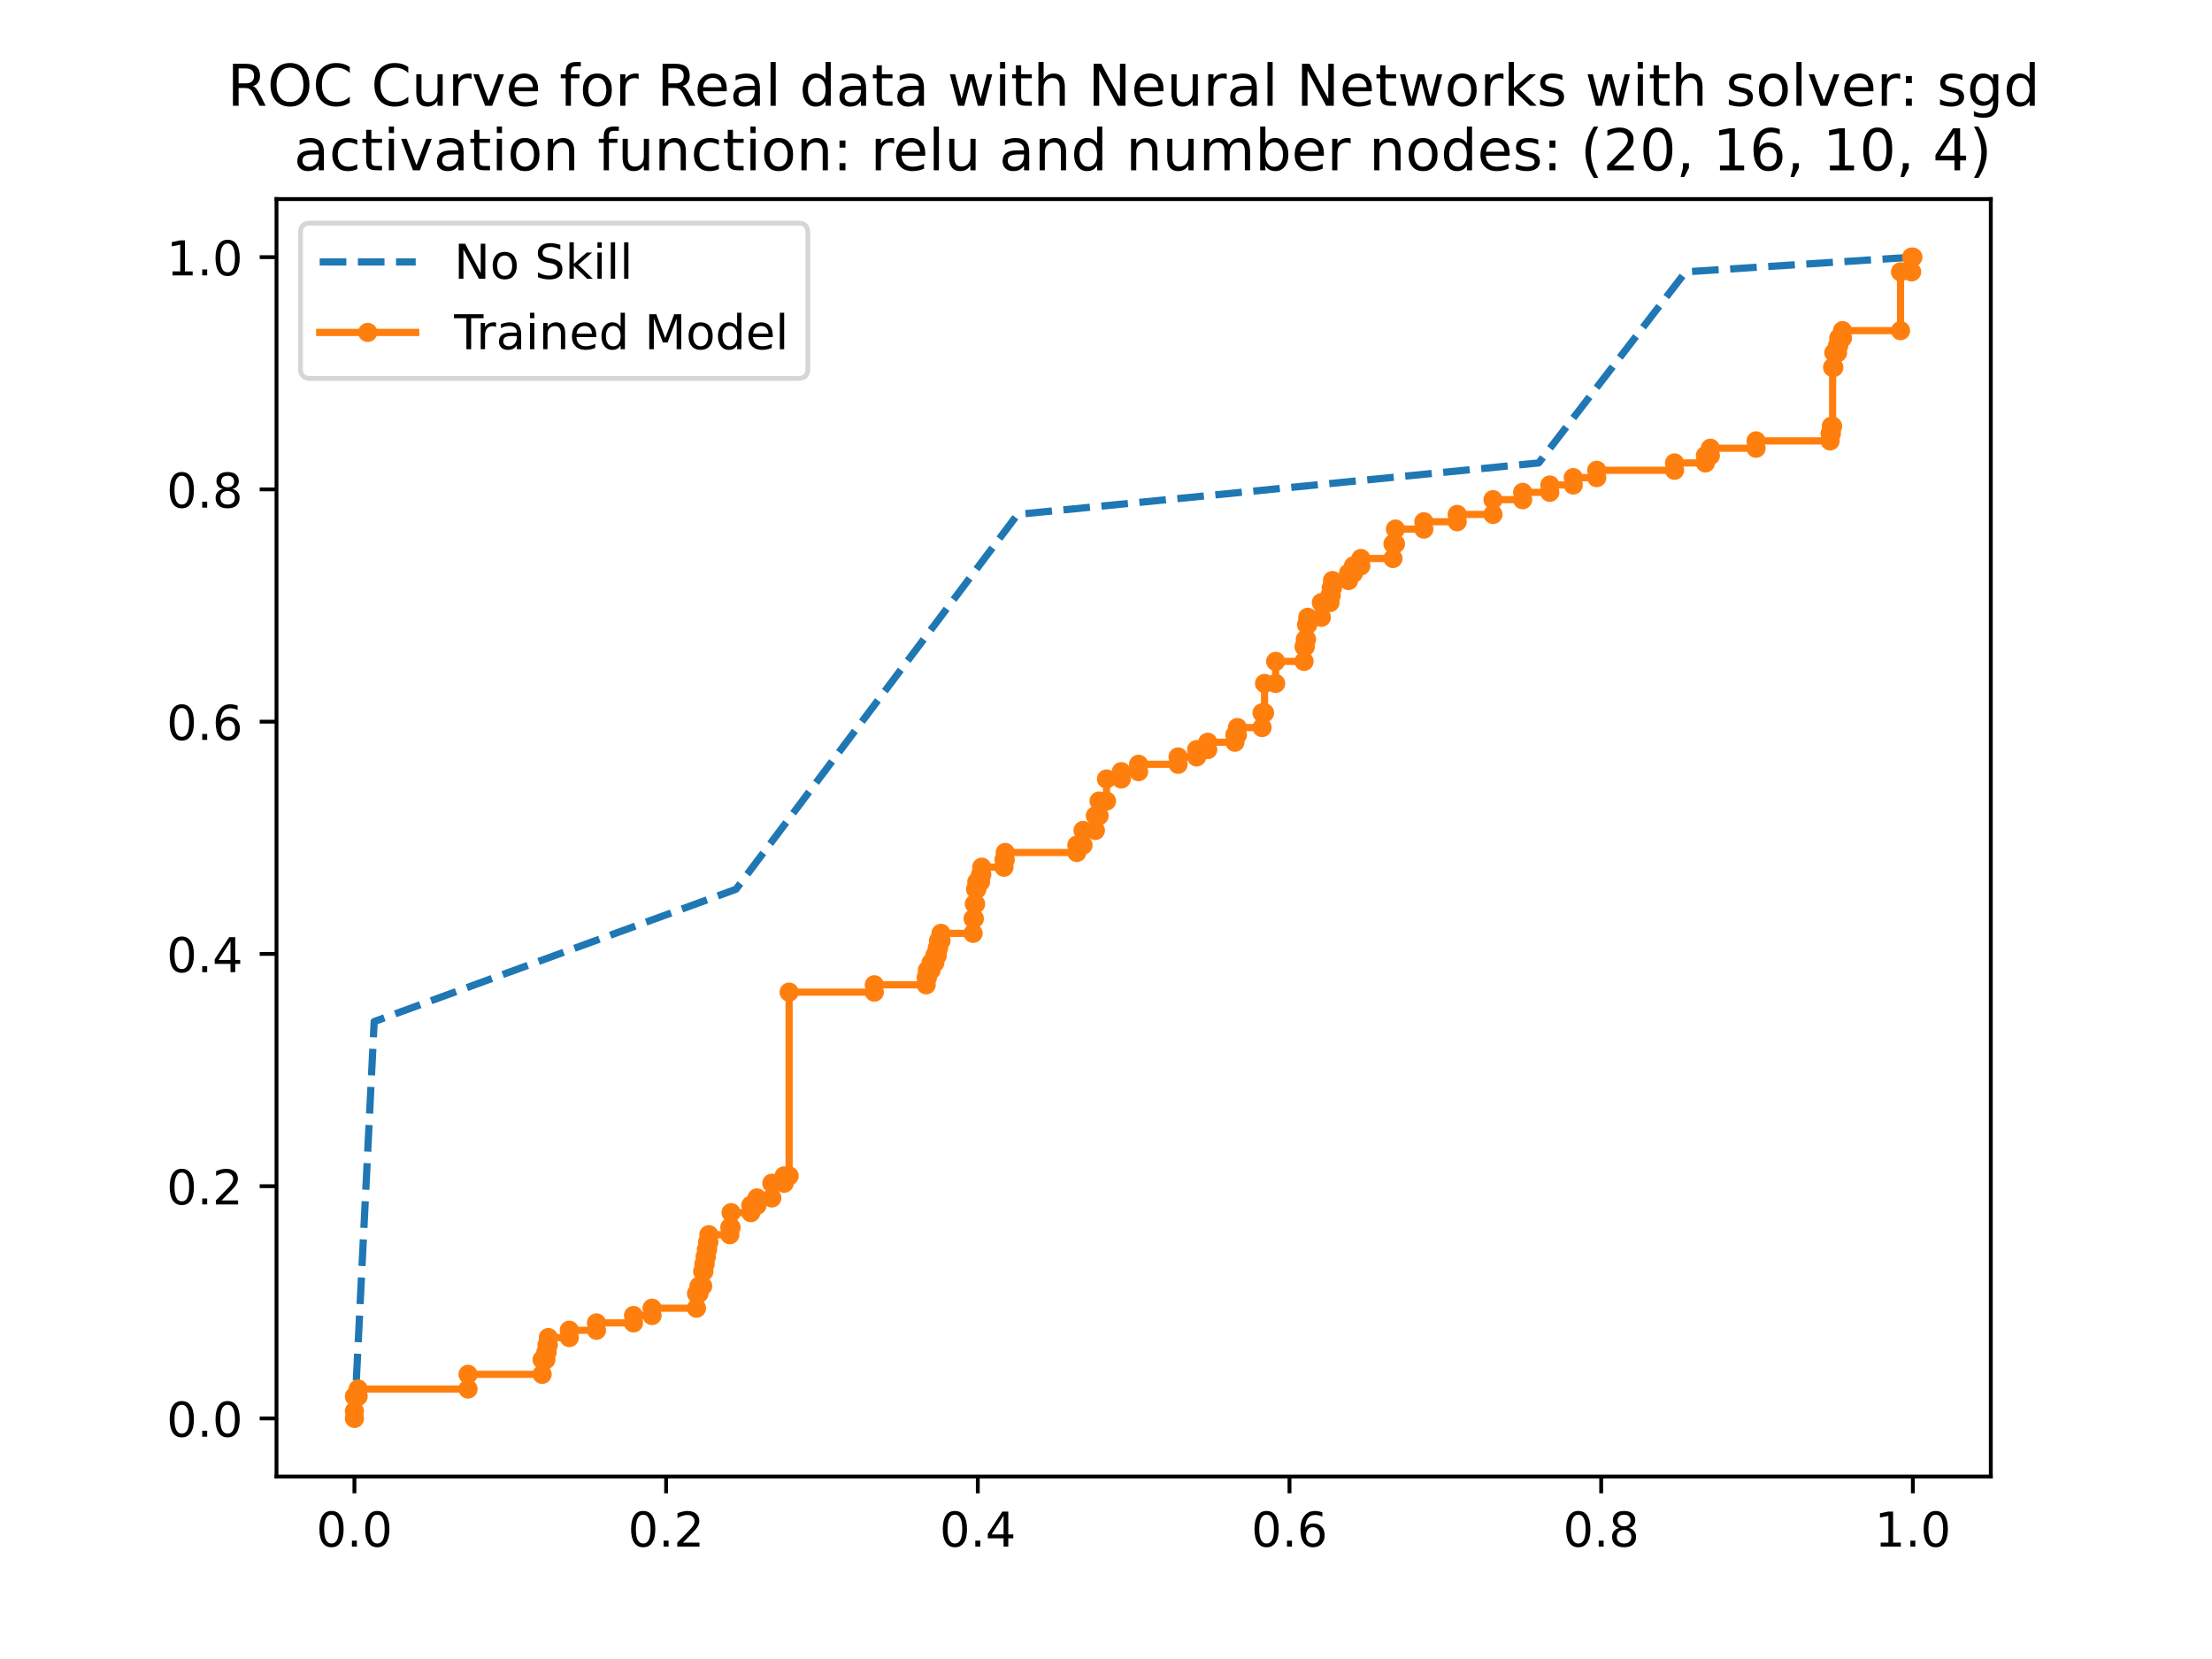 <?xml version="1.0" encoding="utf-8" standalone="no"?>
<!DOCTYPE svg PUBLIC "-//W3C//DTD SVG 1.1//EN"
  "http://www.w3.org/Graphics/SVG/1.1/DTD/svg11.dtd">
<!-- Created with matplotlib (https://matplotlib.org/) -->
<svg height="345.6pt" version="1.1" viewBox="0 0 460.8 345.6" width="460.8pt" xmlns="http://www.w3.org/2000/svg" xmlns:xlink="http://www.w3.org/1999/xlink">
 <defs>
  <style type="text/css">
*{stroke-linecap:butt;stroke-linejoin:round;}
  </style>
 </defs>
 <g id="figure_1">
  <g id="patch_1">
   <path d="M 0 345.6 
L 460.8 345.6 
L 460.8 0 
L 0 0 
z
" style="fill:#ffffff;"/>
  </g>
  <g id="axes_1">
   <g id="patch_2">
    <path d="M 57.6 307.584 
L 414.72 307.584 
L 414.72 41.472 
L 57.6 41.472 
z
" style="fill:#ffffff;"/>
   </g>
   <g id="matplotlib.axis_1">
    <g id="xtick_1">
     <g id="line2d_1">
      <defs>
       <path d="M 0 0 
L 0 3.5 
" id="m7bb0a6976c" style="stroke:#000000;stroke-width:0.8;"/>
      </defs>
      <g>
       <use style="stroke:#000000;stroke-width:0.8;" x="73.833" xlink:href="#m7bb0a6976c" y="307.584"/>
      </g>
     </g>
     <g id="text_1">
      <!-- 0.0 -->
      <defs>
       <path d="M 31.781 66.406 
Q 24.172 66.406 20.328 58.906 
Q 16.5 51.422 16.5 36.375 
Q 16.5 21.391 20.328 13.891 
Q 24.172 6.391 31.781 6.391 
Q 39.453 6.391 43.281 13.891 
Q 47.125 21.391 47.125 36.375 
Q 47.125 51.422 43.281 58.906 
Q 39.453 66.406 31.781 66.406 
z
M 31.781 74.219 
Q 44.047 74.219 50.516 64.516 
Q 56.984 54.828 56.984 36.375 
Q 56.984 17.969 50.516 8.266 
Q 44.047 -1.422 31.781 -1.422 
Q 19.531 -1.422 13.062 8.266 
Q 6.594 17.969 6.594 36.375 
Q 6.594 54.828 13.062 64.516 
Q 19.531 74.219 31.781 74.219 
z
" id="DejaVuSans-48"/>
       <path d="M 10.688 12.406 
L 21 12.406 
L 21 0 
L 10.688 0 
z
" id="DejaVuSans-46"/>
      </defs>
      <g transform="translate(65.881 322.182)scale(0.1 -0.1)">
       <use xlink:href="#DejaVuSans-48"/>
       <use x="63.623" xlink:href="#DejaVuSans-46"/>
       <use x="95.41" xlink:href="#DejaVuSans-48"/>
      </g>
     </g>
    </g>
    <g id="xtick_2">
     <g id="line2d_2">
      <g>
       <use style="stroke:#000000;stroke-width:0.8;" x="138.764" xlink:href="#m7bb0a6976c" y="307.584"/>
      </g>
     </g>
     <g id="text_2">
      <!-- 0.2 -->
      <defs>
       <path d="M 19.188 8.297 
L 53.609 8.297 
L 53.609 0 
L 7.328 0 
L 7.328 8.297 
Q 12.938 14.109 22.625 23.891 
Q 32.328 33.688 34.812 36.531 
Q 39.547 41.844 41.422 45.531 
Q 43.312 49.219 43.312 52.781 
Q 43.312 58.594 39.234 62.25 
Q 35.156 65.922 28.609 65.922 
Q 23.969 65.922 18.812 64.312 
Q 13.672 62.703 7.812 59.422 
L 7.812 69.391 
Q 13.766 71.781 18.938 73 
Q 24.125 74.219 28.422 74.219 
Q 39.75 74.219 46.484 68.547 
Q 53.219 62.891 53.219 53.422 
Q 53.219 48.922 51.531 44.891 
Q 49.859 40.875 45.406 35.406 
Q 44.188 33.984 37.641 27.219 
Q 31.109 20.453 19.188 8.297 
z
" id="DejaVuSans-50"/>
      </defs>
      <g transform="translate(130.812 322.182)scale(0.1 -0.1)">
       <use xlink:href="#DejaVuSans-48"/>
       <use x="63.623" xlink:href="#DejaVuSans-46"/>
       <use x="95.41" xlink:href="#DejaVuSans-50"/>
      </g>
     </g>
    </g>
    <g id="xtick_3">
     <g id="line2d_3">
      <g>
       <use style="stroke:#000000;stroke-width:0.8;" x="203.695" xlink:href="#m7bb0a6976c" y="307.584"/>
      </g>
     </g>
     <g id="text_3">
      <!-- 0.4 -->
      <defs>
       <path d="M 37.797 64.312 
L 12.891 25.391 
L 37.797 25.391 
z
M 35.203 72.906 
L 47.609 72.906 
L 47.609 25.391 
L 58.016 25.391 
L 58.016 17.188 
L 47.609 17.188 
L 47.609 0 
L 37.797 0 
L 37.797 17.188 
L 4.891 17.188 
L 4.891 26.703 
z
" id="DejaVuSans-52"/>
      </defs>
      <g transform="translate(195.743 322.182)scale(0.1 -0.1)">
       <use xlink:href="#DejaVuSans-48"/>
       <use x="63.623" xlink:href="#DejaVuSans-46"/>
       <use x="95.41" xlink:href="#DejaVuSans-52"/>
      </g>
     </g>
    </g>
    <g id="xtick_4">
     <g id="line2d_4">
      <g>
       <use style="stroke:#000000;stroke-width:0.8;" x="268.625" xlink:href="#m7bb0a6976c" y="307.584"/>
      </g>
     </g>
     <g id="text_4">
      <!-- 0.6 -->
      <defs>
       <path d="M 33.016 40.375 
Q 26.375 40.375 22.484 35.828 
Q 18.609 31.297 18.609 23.391 
Q 18.609 15.531 22.484 10.953 
Q 26.375 6.391 33.016 6.391 
Q 39.656 6.391 43.531 10.953 
Q 47.406 15.531 47.406 23.391 
Q 47.406 31.297 43.531 35.828 
Q 39.656 40.375 33.016 40.375 
z
M 52.594 71.297 
L 52.594 62.312 
Q 48.875 64.062 45.094 64.984 
Q 41.312 65.922 37.594 65.922 
Q 27.828 65.922 22.672 59.328 
Q 17.531 52.734 16.797 39.406 
Q 19.672 43.656 24.016 45.922 
Q 28.375 48.188 33.594 48.188 
Q 44.578 48.188 50.953 41.516 
Q 57.328 34.859 57.328 23.391 
Q 57.328 12.156 50.688 5.359 
Q 44.047 -1.422 33.016 -1.422 
Q 20.359 -1.422 13.672 8.266 
Q 6.984 17.969 6.984 36.375 
Q 6.984 53.656 15.188 63.938 
Q 23.391 74.219 37.203 74.219 
Q 40.922 74.219 44.703 73.484 
Q 48.484 72.75 52.594 71.297 
z
" id="DejaVuSans-54"/>
      </defs>
      <g transform="translate(260.674 322.182)scale(0.1 -0.1)">
       <use xlink:href="#DejaVuSans-48"/>
       <use x="63.623" xlink:href="#DejaVuSans-46"/>
       <use x="95.41" xlink:href="#DejaVuSans-54"/>
      </g>
     </g>
    </g>
    <g id="xtick_5">
     <g id="line2d_5">
      <g>
       <use style="stroke:#000000;stroke-width:0.8;" x="333.556" xlink:href="#m7bb0a6976c" y="307.584"/>
      </g>
     </g>
     <g id="text_5">
      <!-- 0.8 -->
      <defs>
       <path d="M 31.781 34.625 
Q 24.75 34.625 20.719 30.859 
Q 16.703 27.094 16.703 20.516 
Q 16.703 13.922 20.719 10.156 
Q 24.75 6.391 31.781 6.391 
Q 38.812 6.391 42.859 10.172 
Q 46.922 13.969 46.922 20.516 
Q 46.922 27.094 42.891 30.859 
Q 38.875 34.625 31.781 34.625 
z
M 21.922 38.812 
Q 15.578 40.375 12.031 44.719 
Q 8.5 49.078 8.5 55.328 
Q 8.5 64.062 14.719 69.141 
Q 20.953 74.219 31.781 74.219 
Q 42.672 74.219 48.875 69.141 
Q 55.078 64.062 55.078 55.328 
Q 55.078 49.078 51.531 44.719 
Q 48 40.375 41.703 38.812 
Q 48.828 37.156 52.797 32.312 
Q 56.781 27.484 56.781 20.516 
Q 56.781 9.906 50.312 4.234 
Q 43.844 -1.422 31.781 -1.422 
Q 19.734 -1.422 13.25 4.234 
Q 6.781 9.906 6.781 20.516 
Q 6.781 27.484 10.781 32.312 
Q 14.797 37.156 21.922 38.812 
z
M 18.312 54.391 
Q 18.312 48.734 21.844 45.562 
Q 25.391 42.391 31.781 42.391 
Q 38.141 42.391 41.719 45.562 
Q 45.312 48.734 45.312 54.391 
Q 45.312 60.062 41.719 63.234 
Q 38.141 66.406 31.781 66.406 
Q 25.391 66.406 21.844 63.234 
Q 18.312 60.062 18.312 54.391 
z
" id="DejaVuSans-56"/>
      </defs>
      <g transform="translate(325.605 322.182)scale(0.1 -0.1)">
       <use xlink:href="#DejaVuSans-48"/>
       <use x="63.623" xlink:href="#DejaVuSans-46"/>
       <use x="95.41" xlink:href="#DejaVuSans-56"/>
      </g>
     </g>
    </g>
    <g id="xtick_6">
     <g id="line2d_6">
      <g>
       <use style="stroke:#000000;stroke-width:0.8;" x="398.487" xlink:href="#m7bb0a6976c" y="307.584"/>
      </g>
     </g>
     <g id="text_6">
      <!-- 1.0 -->
      <defs>
       <path d="M 12.406 8.297 
L 28.516 8.297 
L 28.516 63.922 
L 10.984 60.406 
L 10.984 69.391 
L 28.422 72.906 
L 38.281 72.906 
L 38.281 8.297 
L 54.391 8.297 
L 54.391 0 
L 12.406 0 
z
" id="DejaVuSans-49"/>
      </defs>
      <g transform="translate(390.536 322.182)scale(0.1 -0.1)">
       <use xlink:href="#DejaVuSans-49"/>
       <use x="63.623" xlink:href="#DejaVuSans-46"/>
       <use x="95.41" xlink:href="#DejaVuSans-48"/>
      </g>
     </g>
    </g>
   </g>
   <g id="matplotlib.axis_2">
    <g id="ytick_1">
     <g id="line2d_7">
      <defs>
       <path d="M 0 0 
L -3.5 0 
" id="mfc9372b912" style="stroke:#000000;stroke-width:0.8;"/>
      </defs>
      <g>
       <use style="stroke:#000000;stroke-width:0.8;" x="57.6" xlink:href="#mfc9372b912" y="295.488"/>
      </g>
     </g>
     <g id="text_7">
      <!-- 0.0 -->
      <g transform="translate(34.697 299.287)scale(0.1 -0.1)">
       <use xlink:href="#DejaVuSans-48"/>
       <use x="63.623" xlink:href="#DejaVuSans-46"/>
       <use x="95.41" xlink:href="#DejaVuSans-48"/>
      </g>
     </g>
    </g>
    <g id="ytick_2">
     <g id="line2d_8">
      <g>
       <use style="stroke:#000000;stroke-width:0.8;" x="57.6" xlink:href="#mfc9372b912" y="247.104"/>
      </g>
     </g>
     <g id="text_8">
      <!-- 0.2 -->
      <g transform="translate(34.697 250.903)scale(0.1 -0.1)">
       <use xlink:href="#DejaVuSans-48"/>
       <use x="63.623" xlink:href="#DejaVuSans-46"/>
       <use x="95.41" xlink:href="#DejaVuSans-50"/>
      </g>
     </g>
    </g>
    <g id="ytick_3">
     <g id="line2d_9">
      <g>
       <use style="stroke:#000000;stroke-width:0.8;" x="57.6" xlink:href="#mfc9372b912" y="198.72"/>
      </g>
     </g>
     <g id="text_9">
      <!-- 0.4 -->
      <g transform="translate(34.697 202.519)scale(0.1 -0.1)">
       <use xlink:href="#DejaVuSans-48"/>
       <use x="63.623" xlink:href="#DejaVuSans-46"/>
       <use x="95.41" xlink:href="#DejaVuSans-52"/>
      </g>
     </g>
    </g>
    <g id="ytick_4">
     <g id="line2d_10">
      <g>
       <use style="stroke:#000000;stroke-width:0.8;" x="57.6" xlink:href="#mfc9372b912" y="150.336"/>
      </g>
     </g>
     <g id="text_10">
      <!-- 0.6 -->
      <g transform="translate(34.697 154.135)scale(0.1 -0.1)">
       <use xlink:href="#DejaVuSans-48"/>
       <use x="63.623" xlink:href="#DejaVuSans-46"/>
       <use x="95.41" xlink:href="#DejaVuSans-54"/>
      </g>
     </g>
    </g>
    <g id="ytick_5">
     <g id="line2d_11">
      <g>
       <use style="stroke:#000000;stroke-width:0.8;" x="57.6" xlink:href="#mfc9372b912" y="101.952"/>
      </g>
     </g>
     <g id="text_11">
      <!-- 0.8 -->
      <g transform="translate(34.697 105.751)scale(0.1 -0.1)">
       <use xlink:href="#DejaVuSans-48"/>
       <use x="63.623" xlink:href="#DejaVuSans-46"/>
       <use x="95.41" xlink:href="#DejaVuSans-56"/>
      </g>
     </g>
    </g>
    <g id="ytick_6">
     <g id="line2d_12">
      <g>
       <use style="stroke:#000000;stroke-width:0.8;" x="57.6" xlink:href="#mfc9372b912" y="53.568"/>
      </g>
     </g>
     <g id="text_12">
      <!-- 1.0 -->
      <g transform="translate(34.697 57.367)scale(0.1 -0.1)">
       <use xlink:href="#DejaVuSans-49"/>
       <use x="63.623" xlink:href="#DejaVuSans-46"/>
       <use x="95.41" xlink:href="#DejaVuSans-48"/>
      </g>
     </g>
    </g>
   </g>
   <g id="line2d_13">
    <path clip-path="url(#pfb5ae5ef3a)" d="M 73.833 295.488 
L 77.949 212.806 
L 153.324 185.246 
L 211.978 107.158 
L 320.539 96.44 
L 351.153 56.63 
L 398.487 53.568 
" style="fill:none;stroke:#1f77b4;stroke-dasharray:5.55,2.4;stroke-dashoffset:0;stroke-width:1.5;"/>
   </g>
   <g id="line2d_14">
    <path clip-path="url(#pfb5ae5ef3a)" d="M 73.833 295.488 
L 73.833 290.895 
L 74.604 290.895 
L 74.604 289.363 
L 97.5 289.363 
L 97.5 286.301 
L 112.935 286.301 
L 112.935 283.239 
L 113.707 283.239 
L 113.707 281.708 
L 113.964 281.708 
L 113.964 280.177 
L 114.222 280.177 
L 114.222 278.645 
L 118.595 278.645 
L 118.595 277.114 
L 124.255 277.114 
L 124.255 275.583 
L 131.972 275.583 
L 131.972 274.052 
L 135.831 274.052 
L 135.831 272.521 
L 145.092 272.521 
L 145.092 269.459 
L 145.607 269.459 
L 145.607 267.927 
L 146.378 267.927 
L 146.378 264.865 
L 146.636 264.865 
L 146.636 263.334 
L 146.893 263.334 
L 146.893 261.803 
L 147.15 261.803 
L 147.15 260.272 
L 147.407 260.272 
L 147.407 258.741 
L 147.665 258.741 
L 147.665 257.21 
L 152.038 257.21 
L 152.038 255.678 
L 152.295 255.678 
L 152.295 252.616 
L 156.411 252.616 
L 156.411 251.085 
L 157.698 251.085 
L 157.698 249.554 
L 160.785 249.554 
L 160.785 246.492 
L 163.357 246.492 
L 163.357 244.96 
L 164.386 244.96 
L 164.386 206.682 
L 182.137 206.682 
L 182.137 205.151 
L 192.941 205.151 
L 192.941 203.62 
L 193.199 203.62 
L 193.199 202.089 
L 193.97 202.089 
L 193.97 200.557 
L 194.742 200.557 
L 194.742 199.026 
L 195.257 199.026 
L 195.257 197.495 
L 195.514 197.495 
L 195.514 195.964 
L 196.028 195.964 
L 196.028 194.433 
L 202.717 194.433 
L 202.717 191.371 
L 202.974 191.371 
L 202.974 188.308 
L 203.231 188.308 
L 203.231 185.246 
L 203.489 185.246 
L 203.489 183.715 
L 204.261 183.715 
L 204.261 182.184 
L 204.518 182.184 
L 204.518 180.653 
L 209.148 180.653 
L 209.148 179.121 
L 209.406 179.121 
L 209.406 177.59 
L 224.326 177.59 
L 224.326 176.059 
L 225.613 176.059 
L 225.613 172.997 
L 228.185 172.997 
L 228.185 169.935 
L 228.957 169.935 
L 228.957 166.872 
L 230.5 166.872 
L 230.5 162.279 
L 233.587 162.279 
L 233.587 160.748 
L 237.189 160.748 
L 237.189 159.217 
L 245.421 159.217 
L 245.421 157.685 
L 249.28 157.685 
L 249.28 156.154 
L 251.595 156.154 
L 251.595 154.623 
L 257.255 154.623 
L 257.255 153.092 
L 257.769 153.092 
L 257.769 151.561 
L 262.914 151.561 
L 262.914 148.499 
L 263.429 148.499 
L 263.429 142.374 
L 265.744 142.374 
L 265.744 137.781 
L 271.661 137.781 
L 271.661 134.718 
L 271.918 134.718 
L 271.918 133.187 
L 272.176 133.187 
L 272.176 130.125 
L 272.433 130.125 
L 272.433 128.594 
L 275.263 128.594 
L 275.263 125.532 
L 277.063 125.532 
L 277.063 124 
L 277.321 124 
L 277.321 122.469 
L 277.578 122.469 
L 277.578 120.938 
L 280.922 120.938 
L 280.922 119.407 
L 281.951 119.407 
L 281.951 117.876 
L 283.495 117.876 
L 283.495 116.345 
L 290.183 116.345 
L 290.183 113.282 
L 290.698 113.282 
L 290.698 110.22 
L 296.615 110.22 
L 296.615 108.689 
L 303.561 108.689 
L 303.561 107.158 
L 311.021 107.158 
L 311.021 104.096 
L 317.195 104.096 
L 317.195 102.564 
L 322.855 102.564 
L 322.855 101.033 
L 327.742 101.033 
L 327.742 99.502 
L 332.63 99.502 
L 332.63 97.971 
L 348.837 97.971 
L 348.837 96.44 
L 355.269 96.44 
L 355.269 94.909 
L 356.298 94.909 
L 356.298 93.378 
L 365.816 93.378 
L 365.816 91.846 
L 381.251 91.846 
L 381.251 90.315 
L 381.509 90.315 
L 381.509 88.784 
L 381.766 88.784 
L 381.766 76.535 
L 382.023 76.535 
L 382.023 73.473 
L 382.795 73.473 
L 382.795 71.942 
L 383.052 71.942 
L 383.052 70.411 
L 383.824 70.411 
L 383.824 68.879 
L 395.915 68.879 
L 395.915 56.63 
L 398.23 56.63 
L 398.23 53.568 
L 398.487 53.568 
L 398.487 53.568 
" style="fill:none;stroke:#ff7f0e;stroke-linecap:square;stroke-width:1.5;"/>
    <defs>
     <path d="M 0 1.5 
C 0.398 1.5 0.779 1.342 1.061 1.061 
C 1.342 0.779 1.5 0.398 1.5 0 
C 1.5 -0.398 1.342 -0.779 1.061 -1.061 
C 0.779 -1.342 0.398 -1.5 0 -1.5 
C -0.398 -1.5 -0.779 -1.342 -1.061 -1.061 
C -1.342 -0.779 -1.5 -0.398 -1.5 0 
C -1.5 0.398 -1.342 0.779 -1.061 1.061 
C -0.779 1.342 -0.398 1.5 0 1.5 
z
" id="m1e6bbc11b2" style="stroke:#ff7f0e;"/>
    </defs>
    <g clip-path="url(#pfb5ae5ef3a)">
     <use style="fill:#ff7f0e;stroke:#ff7f0e;" x="73.833" xlink:href="#m1e6bbc11b2" y="295.488"/>
     <use style="fill:#ff7f0e;stroke:#ff7f0e;" x="73.833" xlink:href="#m1e6bbc11b2" y="293.957"/>
     <use style="fill:#ff7f0e;stroke:#ff7f0e;" x="73.833" xlink:href="#m1e6bbc11b2" y="290.895"/>
     <use style="fill:#ff7f0e;stroke:#ff7f0e;" x="74.604" xlink:href="#m1e6bbc11b2" y="290.895"/>
     <use style="fill:#ff7f0e;stroke:#ff7f0e;" x="74.604" xlink:href="#m1e6bbc11b2" y="289.363"/>
     <use style="fill:#ff7f0e;stroke:#ff7f0e;" x="97.5" xlink:href="#m1e6bbc11b2" y="289.363"/>
     <use style="fill:#ff7f0e;stroke:#ff7f0e;" x="97.5" xlink:href="#m1e6bbc11b2" y="286.301"/>
     <use style="fill:#ff7f0e;stroke:#ff7f0e;" x="112.935" xlink:href="#m1e6bbc11b2" y="286.301"/>
     <use style="fill:#ff7f0e;stroke:#ff7f0e;" x="112.935" xlink:href="#m1e6bbc11b2" y="283.239"/>
     <use style="fill:#ff7f0e;stroke:#ff7f0e;" x="113.707" xlink:href="#m1e6bbc11b2" y="283.239"/>
     <use style="fill:#ff7f0e;stroke:#ff7f0e;" x="113.707" xlink:href="#m1e6bbc11b2" y="281.708"/>
     <use style="fill:#ff7f0e;stroke:#ff7f0e;" x="113.964" xlink:href="#m1e6bbc11b2" y="281.708"/>
     <use style="fill:#ff7f0e;stroke:#ff7f0e;" x="113.964" xlink:href="#m1e6bbc11b2" y="280.177"/>
     <use style="fill:#ff7f0e;stroke:#ff7f0e;" x="114.222" xlink:href="#m1e6bbc11b2" y="280.177"/>
     <use style="fill:#ff7f0e;stroke:#ff7f0e;" x="114.222" xlink:href="#m1e6bbc11b2" y="278.645"/>
     <use style="fill:#ff7f0e;stroke:#ff7f0e;" x="118.595" xlink:href="#m1e6bbc11b2" y="278.645"/>
     <use style="fill:#ff7f0e;stroke:#ff7f0e;" x="118.595" xlink:href="#m1e6bbc11b2" y="277.114"/>
     <use style="fill:#ff7f0e;stroke:#ff7f0e;" x="124.255" xlink:href="#m1e6bbc11b2" y="277.114"/>
     <use style="fill:#ff7f0e;stroke:#ff7f0e;" x="124.255" xlink:href="#m1e6bbc11b2" y="275.583"/>
     <use style="fill:#ff7f0e;stroke:#ff7f0e;" x="131.972" xlink:href="#m1e6bbc11b2" y="275.583"/>
     <use style="fill:#ff7f0e;stroke:#ff7f0e;" x="131.972" xlink:href="#m1e6bbc11b2" y="274.052"/>
     <use style="fill:#ff7f0e;stroke:#ff7f0e;" x="135.831" xlink:href="#m1e6bbc11b2" y="274.052"/>
     <use style="fill:#ff7f0e;stroke:#ff7f0e;" x="135.831" xlink:href="#m1e6bbc11b2" y="272.521"/>
     <use style="fill:#ff7f0e;stroke:#ff7f0e;" x="145.092" xlink:href="#m1e6bbc11b2" y="272.521"/>
     <use style="fill:#ff7f0e;stroke:#ff7f0e;" x="145.092" xlink:href="#m1e6bbc11b2" y="269.459"/>
     <use style="fill:#ff7f0e;stroke:#ff7f0e;" x="145.607" xlink:href="#m1e6bbc11b2" y="269.459"/>
     <use style="fill:#ff7f0e;stroke:#ff7f0e;" x="145.607" xlink:href="#m1e6bbc11b2" y="267.927"/>
     <use style="fill:#ff7f0e;stroke:#ff7f0e;" x="146.378" xlink:href="#m1e6bbc11b2" y="267.927"/>
     <use style="fill:#ff7f0e;stroke:#ff7f0e;" x="146.378" xlink:href="#m1e6bbc11b2" y="264.865"/>
     <use style="fill:#ff7f0e;stroke:#ff7f0e;" x="146.636" xlink:href="#m1e6bbc11b2" y="264.865"/>
     <use style="fill:#ff7f0e;stroke:#ff7f0e;" x="146.636" xlink:href="#m1e6bbc11b2" y="263.334"/>
     <use style="fill:#ff7f0e;stroke:#ff7f0e;" x="146.893" xlink:href="#m1e6bbc11b2" y="263.334"/>
     <use style="fill:#ff7f0e;stroke:#ff7f0e;" x="146.893" xlink:href="#m1e6bbc11b2" y="261.803"/>
     <use style="fill:#ff7f0e;stroke:#ff7f0e;" x="147.15" xlink:href="#m1e6bbc11b2" y="261.803"/>
     <use style="fill:#ff7f0e;stroke:#ff7f0e;" x="147.15" xlink:href="#m1e6bbc11b2" y="260.272"/>
     <use style="fill:#ff7f0e;stroke:#ff7f0e;" x="147.407" xlink:href="#m1e6bbc11b2" y="260.272"/>
     <use style="fill:#ff7f0e;stroke:#ff7f0e;" x="147.407" xlink:href="#m1e6bbc11b2" y="258.741"/>
     <use style="fill:#ff7f0e;stroke:#ff7f0e;" x="147.665" xlink:href="#m1e6bbc11b2" y="258.741"/>
     <use style="fill:#ff7f0e;stroke:#ff7f0e;" x="147.665" xlink:href="#m1e6bbc11b2" y="257.21"/>
     <use style="fill:#ff7f0e;stroke:#ff7f0e;" x="152.038" xlink:href="#m1e6bbc11b2" y="257.21"/>
     <use style="fill:#ff7f0e;stroke:#ff7f0e;" x="152.038" xlink:href="#m1e6bbc11b2" y="255.678"/>
     <use style="fill:#ff7f0e;stroke:#ff7f0e;" x="152.295" xlink:href="#m1e6bbc11b2" y="255.678"/>
     <use style="fill:#ff7f0e;stroke:#ff7f0e;" x="152.295" xlink:href="#m1e6bbc11b2" y="252.616"/>
     <use style="fill:#ff7f0e;stroke:#ff7f0e;" x="156.411" xlink:href="#m1e6bbc11b2" y="252.616"/>
     <use style="fill:#ff7f0e;stroke:#ff7f0e;" x="156.411" xlink:href="#m1e6bbc11b2" y="251.085"/>
     <use style="fill:#ff7f0e;stroke:#ff7f0e;" x="157.698" xlink:href="#m1e6bbc11b2" y="251.085"/>
     <use style="fill:#ff7f0e;stroke:#ff7f0e;" x="157.698" xlink:href="#m1e6bbc11b2" y="249.554"/>
     <use style="fill:#ff7f0e;stroke:#ff7f0e;" x="160.785" xlink:href="#m1e6bbc11b2" y="249.554"/>
     <use style="fill:#ff7f0e;stroke:#ff7f0e;" x="160.785" xlink:href="#m1e6bbc11b2" y="246.492"/>
     <use style="fill:#ff7f0e;stroke:#ff7f0e;" x="163.357" xlink:href="#m1e6bbc11b2" y="246.492"/>
     <use style="fill:#ff7f0e;stroke:#ff7f0e;" x="163.357" xlink:href="#m1e6bbc11b2" y="244.96"/>
     <use style="fill:#ff7f0e;stroke:#ff7f0e;" x="164.386" xlink:href="#m1e6bbc11b2" y="244.96"/>
     <use style="fill:#ff7f0e;stroke:#ff7f0e;" x="164.386" xlink:href="#m1e6bbc11b2" y="206.682"/>
     <use style="fill:#ff7f0e;stroke:#ff7f0e;" x="182.137" xlink:href="#m1e6bbc11b2" y="206.682"/>
     <use style="fill:#ff7f0e;stroke:#ff7f0e;" x="182.137" xlink:href="#m1e6bbc11b2" y="205.151"/>
     <use style="fill:#ff7f0e;stroke:#ff7f0e;" x="192.941" xlink:href="#m1e6bbc11b2" y="205.151"/>
     <use style="fill:#ff7f0e;stroke:#ff7f0e;" x="192.941" xlink:href="#m1e6bbc11b2" y="203.62"/>
     <use style="fill:#ff7f0e;stroke:#ff7f0e;" x="193.199" xlink:href="#m1e6bbc11b2" y="203.62"/>
     <use style="fill:#ff7f0e;stroke:#ff7f0e;" x="193.199" xlink:href="#m1e6bbc11b2" y="202.089"/>
     <use style="fill:#ff7f0e;stroke:#ff7f0e;" x="193.97" xlink:href="#m1e6bbc11b2" y="202.089"/>
     <use style="fill:#ff7f0e;stroke:#ff7f0e;" x="193.97" xlink:href="#m1e6bbc11b2" y="200.557"/>
     <use style="fill:#ff7f0e;stroke:#ff7f0e;" x="194.742" xlink:href="#m1e6bbc11b2" y="200.557"/>
     <use style="fill:#ff7f0e;stroke:#ff7f0e;" x="194.742" xlink:href="#m1e6bbc11b2" y="199.026"/>
     <use style="fill:#ff7f0e;stroke:#ff7f0e;" x="195.257" xlink:href="#m1e6bbc11b2" y="199.026"/>
     <use style="fill:#ff7f0e;stroke:#ff7f0e;" x="195.257" xlink:href="#m1e6bbc11b2" y="197.495"/>
     <use style="fill:#ff7f0e;stroke:#ff7f0e;" x="195.514" xlink:href="#m1e6bbc11b2" y="197.495"/>
     <use style="fill:#ff7f0e;stroke:#ff7f0e;" x="195.514" xlink:href="#m1e6bbc11b2" y="195.964"/>
     <use style="fill:#ff7f0e;stroke:#ff7f0e;" x="196.028" xlink:href="#m1e6bbc11b2" y="195.964"/>
     <use style="fill:#ff7f0e;stroke:#ff7f0e;" x="196.028" xlink:href="#m1e6bbc11b2" y="194.433"/>
     <use style="fill:#ff7f0e;stroke:#ff7f0e;" x="202.717" xlink:href="#m1e6bbc11b2" y="194.433"/>
     <use style="fill:#ff7f0e;stroke:#ff7f0e;" x="202.717" xlink:href="#m1e6bbc11b2" y="191.371"/>
     <use style="fill:#ff7f0e;stroke:#ff7f0e;" x="202.974" xlink:href="#m1e6bbc11b2" y="191.371"/>
     <use style="fill:#ff7f0e;stroke:#ff7f0e;" x="202.974" xlink:href="#m1e6bbc11b2" y="188.308"/>
     <use style="fill:#ff7f0e;stroke:#ff7f0e;" x="203.231" xlink:href="#m1e6bbc11b2" y="188.308"/>
     <use style="fill:#ff7f0e;stroke:#ff7f0e;" x="203.231" xlink:href="#m1e6bbc11b2" y="185.246"/>
     <use style="fill:#ff7f0e;stroke:#ff7f0e;" x="203.489" xlink:href="#m1e6bbc11b2" y="185.246"/>
     <use style="fill:#ff7f0e;stroke:#ff7f0e;" x="203.489" xlink:href="#m1e6bbc11b2" y="183.715"/>
     <use style="fill:#ff7f0e;stroke:#ff7f0e;" x="204.261" xlink:href="#m1e6bbc11b2" y="183.715"/>
     <use style="fill:#ff7f0e;stroke:#ff7f0e;" x="204.261" xlink:href="#m1e6bbc11b2" y="182.184"/>
     <use style="fill:#ff7f0e;stroke:#ff7f0e;" x="204.518" xlink:href="#m1e6bbc11b2" y="182.184"/>
     <use style="fill:#ff7f0e;stroke:#ff7f0e;" x="204.518" xlink:href="#m1e6bbc11b2" y="180.653"/>
     <use style="fill:#ff7f0e;stroke:#ff7f0e;" x="209.148" xlink:href="#m1e6bbc11b2" y="180.653"/>
     <use style="fill:#ff7f0e;stroke:#ff7f0e;" x="209.148" xlink:href="#m1e6bbc11b2" y="179.121"/>
     <use style="fill:#ff7f0e;stroke:#ff7f0e;" x="209.406" xlink:href="#m1e6bbc11b2" y="179.121"/>
     <use style="fill:#ff7f0e;stroke:#ff7f0e;" x="209.406" xlink:href="#m1e6bbc11b2" y="177.59"/>
     <use style="fill:#ff7f0e;stroke:#ff7f0e;" x="224.326" xlink:href="#m1e6bbc11b2" y="177.59"/>
     <use style="fill:#ff7f0e;stroke:#ff7f0e;" x="224.326" xlink:href="#m1e6bbc11b2" y="176.059"/>
     <use style="fill:#ff7f0e;stroke:#ff7f0e;" x="225.613" xlink:href="#m1e6bbc11b2" y="176.059"/>
     <use style="fill:#ff7f0e;stroke:#ff7f0e;" x="225.613" xlink:href="#m1e6bbc11b2" y="172.997"/>
     <use style="fill:#ff7f0e;stroke:#ff7f0e;" x="228.185" xlink:href="#m1e6bbc11b2" y="172.997"/>
     <use style="fill:#ff7f0e;stroke:#ff7f0e;" x="228.185" xlink:href="#m1e6bbc11b2" y="169.935"/>
     <use style="fill:#ff7f0e;stroke:#ff7f0e;" x="228.957" xlink:href="#m1e6bbc11b2" y="169.935"/>
     <use style="fill:#ff7f0e;stroke:#ff7f0e;" x="228.957" xlink:href="#m1e6bbc11b2" y="166.872"/>
     <use style="fill:#ff7f0e;stroke:#ff7f0e;" x="230.5" xlink:href="#m1e6bbc11b2" y="166.872"/>
     <use style="fill:#ff7f0e;stroke:#ff7f0e;" x="230.5" xlink:href="#m1e6bbc11b2" y="162.279"/>
     <use style="fill:#ff7f0e;stroke:#ff7f0e;" x="233.587" xlink:href="#m1e6bbc11b2" y="162.279"/>
     <use style="fill:#ff7f0e;stroke:#ff7f0e;" x="233.587" xlink:href="#m1e6bbc11b2" y="160.748"/>
     <use style="fill:#ff7f0e;stroke:#ff7f0e;" x="237.189" xlink:href="#m1e6bbc11b2" y="160.748"/>
     <use style="fill:#ff7f0e;stroke:#ff7f0e;" x="237.189" xlink:href="#m1e6bbc11b2" y="159.217"/>
     <use style="fill:#ff7f0e;stroke:#ff7f0e;" x="245.421" xlink:href="#m1e6bbc11b2" y="159.217"/>
     <use style="fill:#ff7f0e;stroke:#ff7f0e;" x="245.421" xlink:href="#m1e6bbc11b2" y="157.685"/>
     <use style="fill:#ff7f0e;stroke:#ff7f0e;" x="249.28" xlink:href="#m1e6bbc11b2" y="157.685"/>
     <use style="fill:#ff7f0e;stroke:#ff7f0e;" x="249.28" xlink:href="#m1e6bbc11b2" y="156.154"/>
     <use style="fill:#ff7f0e;stroke:#ff7f0e;" x="251.595" xlink:href="#m1e6bbc11b2" y="156.154"/>
     <use style="fill:#ff7f0e;stroke:#ff7f0e;" x="251.595" xlink:href="#m1e6bbc11b2" y="154.623"/>
     <use style="fill:#ff7f0e;stroke:#ff7f0e;" x="257.255" xlink:href="#m1e6bbc11b2" y="154.623"/>
     <use style="fill:#ff7f0e;stroke:#ff7f0e;" x="257.255" xlink:href="#m1e6bbc11b2" y="153.092"/>
     <use style="fill:#ff7f0e;stroke:#ff7f0e;" x="257.769" xlink:href="#m1e6bbc11b2" y="153.092"/>
     <use style="fill:#ff7f0e;stroke:#ff7f0e;" x="257.769" xlink:href="#m1e6bbc11b2" y="151.561"/>
     <use style="fill:#ff7f0e;stroke:#ff7f0e;" x="262.914" xlink:href="#m1e6bbc11b2" y="151.561"/>
     <use style="fill:#ff7f0e;stroke:#ff7f0e;" x="262.914" xlink:href="#m1e6bbc11b2" y="148.499"/>
     <use style="fill:#ff7f0e;stroke:#ff7f0e;" x="263.429" xlink:href="#m1e6bbc11b2" y="148.499"/>
     <use style="fill:#ff7f0e;stroke:#ff7f0e;" x="263.429" xlink:href="#m1e6bbc11b2" y="142.374"/>
     <use style="fill:#ff7f0e;stroke:#ff7f0e;" x="265.744" xlink:href="#m1e6bbc11b2" y="142.374"/>
     <use style="fill:#ff7f0e;stroke:#ff7f0e;" x="265.744" xlink:href="#m1e6bbc11b2" y="137.781"/>
     <use style="fill:#ff7f0e;stroke:#ff7f0e;" x="271.661" xlink:href="#m1e6bbc11b2" y="137.781"/>
     <use style="fill:#ff7f0e;stroke:#ff7f0e;" x="271.661" xlink:href="#m1e6bbc11b2" y="134.718"/>
     <use style="fill:#ff7f0e;stroke:#ff7f0e;" x="271.918" xlink:href="#m1e6bbc11b2" y="134.718"/>
     <use style="fill:#ff7f0e;stroke:#ff7f0e;" x="271.918" xlink:href="#m1e6bbc11b2" y="133.187"/>
     <use style="fill:#ff7f0e;stroke:#ff7f0e;" x="272.176" xlink:href="#m1e6bbc11b2" y="133.187"/>
     <use style="fill:#ff7f0e;stroke:#ff7f0e;" x="272.176" xlink:href="#m1e6bbc11b2" y="130.125"/>
     <use style="fill:#ff7f0e;stroke:#ff7f0e;" x="272.433" xlink:href="#m1e6bbc11b2" y="130.125"/>
     <use style="fill:#ff7f0e;stroke:#ff7f0e;" x="272.433" xlink:href="#m1e6bbc11b2" y="128.594"/>
     <use style="fill:#ff7f0e;stroke:#ff7f0e;" x="275.263" xlink:href="#m1e6bbc11b2" y="128.594"/>
     <use style="fill:#ff7f0e;stroke:#ff7f0e;" x="275.263" xlink:href="#m1e6bbc11b2" y="125.532"/>
     <use style="fill:#ff7f0e;stroke:#ff7f0e;" x="277.063" xlink:href="#m1e6bbc11b2" y="125.532"/>
     <use style="fill:#ff7f0e;stroke:#ff7f0e;" x="277.063" xlink:href="#m1e6bbc11b2" y="124"/>
     <use style="fill:#ff7f0e;stroke:#ff7f0e;" x="277.321" xlink:href="#m1e6bbc11b2" y="124"/>
     <use style="fill:#ff7f0e;stroke:#ff7f0e;" x="277.321" xlink:href="#m1e6bbc11b2" y="122.469"/>
     <use style="fill:#ff7f0e;stroke:#ff7f0e;" x="277.578" xlink:href="#m1e6bbc11b2" y="122.469"/>
     <use style="fill:#ff7f0e;stroke:#ff7f0e;" x="277.578" xlink:href="#m1e6bbc11b2" y="120.938"/>
     <use style="fill:#ff7f0e;stroke:#ff7f0e;" x="280.922" xlink:href="#m1e6bbc11b2" y="120.938"/>
     <use style="fill:#ff7f0e;stroke:#ff7f0e;" x="280.922" xlink:href="#m1e6bbc11b2" y="119.407"/>
     <use style="fill:#ff7f0e;stroke:#ff7f0e;" x="281.951" xlink:href="#m1e6bbc11b2" y="119.407"/>
     <use style="fill:#ff7f0e;stroke:#ff7f0e;" x="281.951" xlink:href="#m1e6bbc11b2" y="117.876"/>
     <use style="fill:#ff7f0e;stroke:#ff7f0e;" x="283.495" xlink:href="#m1e6bbc11b2" y="117.876"/>
     <use style="fill:#ff7f0e;stroke:#ff7f0e;" x="283.495" xlink:href="#m1e6bbc11b2" y="116.345"/>
     <use style="fill:#ff7f0e;stroke:#ff7f0e;" x="290.183" xlink:href="#m1e6bbc11b2" y="116.345"/>
     <use style="fill:#ff7f0e;stroke:#ff7f0e;" x="290.183" xlink:href="#m1e6bbc11b2" y="113.282"/>
     <use style="fill:#ff7f0e;stroke:#ff7f0e;" x="290.698" xlink:href="#m1e6bbc11b2" y="113.282"/>
     <use style="fill:#ff7f0e;stroke:#ff7f0e;" x="290.698" xlink:href="#m1e6bbc11b2" y="110.22"/>
     <use style="fill:#ff7f0e;stroke:#ff7f0e;" x="296.615" xlink:href="#m1e6bbc11b2" y="110.22"/>
     <use style="fill:#ff7f0e;stroke:#ff7f0e;" x="296.615" xlink:href="#m1e6bbc11b2" y="108.689"/>
     <use style="fill:#ff7f0e;stroke:#ff7f0e;" x="303.561" xlink:href="#m1e6bbc11b2" y="108.689"/>
     <use style="fill:#ff7f0e;stroke:#ff7f0e;" x="303.561" xlink:href="#m1e6bbc11b2" y="107.158"/>
     <use style="fill:#ff7f0e;stroke:#ff7f0e;" x="311.021" xlink:href="#m1e6bbc11b2" y="107.158"/>
     <use style="fill:#ff7f0e;stroke:#ff7f0e;" x="311.021" xlink:href="#m1e6bbc11b2" y="104.096"/>
     <use style="fill:#ff7f0e;stroke:#ff7f0e;" x="317.195" xlink:href="#m1e6bbc11b2" y="104.096"/>
     <use style="fill:#ff7f0e;stroke:#ff7f0e;" x="317.195" xlink:href="#m1e6bbc11b2" y="102.564"/>
     <use style="fill:#ff7f0e;stroke:#ff7f0e;" x="322.855" xlink:href="#m1e6bbc11b2" y="102.564"/>
     <use style="fill:#ff7f0e;stroke:#ff7f0e;" x="322.855" xlink:href="#m1e6bbc11b2" y="101.033"/>
     <use style="fill:#ff7f0e;stroke:#ff7f0e;" x="327.742" xlink:href="#m1e6bbc11b2" y="101.033"/>
     <use style="fill:#ff7f0e;stroke:#ff7f0e;" x="327.742" xlink:href="#m1e6bbc11b2" y="99.502"/>
     <use style="fill:#ff7f0e;stroke:#ff7f0e;" x="332.63" xlink:href="#m1e6bbc11b2" y="99.502"/>
     <use style="fill:#ff7f0e;stroke:#ff7f0e;" x="332.63" xlink:href="#m1e6bbc11b2" y="97.971"/>
     <use style="fill:#ff7f0e;stroke:#ff7f0e;" x="348.837" xlink:href="#m1e6bbc11b2" y="97.971"/>
     <use style="fill:#ff7f0e;stroke:#ff7f0e;" x="348.837" xlink:href="#m1e6bbc11b2" y="96.44"/>
     <use style="fill:#ff7f0e;stroke:#ff7f0e;" x="355.269" xlink:href="#m1e6bbc11b2" y="96.44"/>
     <use style="fill:#ff7f0e;stroke:#ff7f0e;" x="355.269" xlink:href="#m1e6bbc11b2" y="94.909"/>
     <use style="fill:#ff7f0e;stroke:#ff7f0e;" x="356.298" xlink:href="#m1e6bbc11b2" y="94.909"/>
     <use style="fill:#ff7f0e;stroke:#ff7f0e;" x="356.298" xlink:href="#m1e6bbc11b2" y="93.378"/>
     <use style="fill:#ff7f0e;stroke:#ff7f0e;" x="365.816" xlink:href="#m1e6bbc11b2" y="93.378"/>
     <use style="fill:#ff7f0e;stroke:#ff7f0e;" x="365.816" xlink:href="#m1e6bbc11b2" y="91.846"/>
     <use style="fill:#ff7f0e;stroke:#ff7f0e;" x="381.251" xlink:href="#m1e6bbc11b2" y="91.846"/>
     <use style="fill:#ff7f0e;stroke:#ff7f0e;" x="381.251" xlink:href="#m1e6bbc11b2" y="90.315"/>
     <use style="fill:#ff7f0e;stroke:#ff7f0e;" x="381.509" xlink:href="#m1e6bbc11b2" y="90.315"/>
     <use style="fill:#ff7f0e;stroke:#ff7f0e;" x="381.509" xlink:href="#m1e6bbc11b2" y="88.784"/>
     <use style="fill:#ff7f0e;stroke:#ff7f0e;" x="381.766" xlink:href="#m1e6bbc11b2" y="88.784"/>
     <use style="fill:#ff7f0e;stroke:#ff7f0e;" x="381.766" xlink:href="#m1e6bbc11b2" y="76.535"/>
     <use style="fill:#ff7f0e;stroke:#ff7f0e;" x="382.023" xlink:href="#m1e6bbc11b2" y="76.535"/>
     <use style="fill:#ff7f0e;stroke:#ff7f0e;" x="382.023" xlink:href="#m1e6bbc11b2" y="73.473"/>
     <use style="fill:#ff7f0e;stroke:#ff7f0e;" x="382.795" xlink:href="#m1e6bbc11b2" y="73.473"/>
     <use style="fill:#ff7f0e;stroke:#ff7f0e;" x="382.795" xlink:href="#m1e6bbc11b2" y="71.942"/>
     <use style="fill:#ff7f0e;stroke:#ff7f0e;" x="383.052" xlink:href="#m1e6bbc11b2" y="71.942"/>
     <use style="fill:#ff7f0e;stroke:#ff7f0e;" x="383.052" xlink:href="#m1e6bbc11b2" y="70.411"/>
     <use style="fill:#ff7f0e;stroke:#ff7f0e;" x="383.824" xlink:href="#m1e6bbc11b2" y="70.411"/>
     <use style="fill:#ff7f0e;stroke:#ff7f0e;" x="383.824" xlink:href="#m1e6bbc11b2" y="68.879"/>
     <use style="fill:#ff7f0e;stroke:#ff7f0e;" x="395.915" xlink:href="#m1e6bbc11b2" y="68.879"/>
     <use style="fill:#ff7f0e;stroke:#ff7f0e;" x="395.915" xlink:href="#m1e6bbc11b2" y="56.63"/>
     <use style="fill:#ff7f0e;stroke:#ff7f0e;" x="398.23" xlink:href="#m1e6bbc11b2" y="56.63"/>
     <use style="fill:#ff7f0e;stroke:#ff7f0e;" x="398.23" xlink:href="#m1e6bbc11b2" y="53.568"/>
     <use style="fill:#ff7f0e;stroke:#ff7f0e;" x="398.487" xlink:href="#m1e6bbc11b2" y="53.568"/>
    </g>
   </g>
   <g id="patch_3">
    <path d="M 57.6 307.584 
L 57.6 41.472 
" style="fill:none;stroke:#000000;stroke-linecap:square;stroke-linejoin:miter;stroke-width:0.8;"/>
   </g>
   <g id="patch_4">
    <path d="M 414.72 307.584 
L 414.72 41.472 
" style="fill:none;stroke:#000000;stroke-linecap:square;stroke-linejoin:miter;stroke-width:0.8;"/>
   </g>
   <g id="patch_5">
    <path d="M 57.6 307.584 
L 414.72 307.584 
" style="fill:none;stroke:#000000;stroke-linecap:square;stroke-linejoin:miter;stroke-width:0.8;"/>
   </g>
   <g id="patch_6">
    <path d="M 57.6 41.472 
L 414.72 41.472 
" style="fill:none;stroke:#000000;stroke-linecap:square;stroke-linejoin:miter;stroke-width:0.8;"/>
   </g>
   <g id="text_13">
    <!-- ROC Curve for Real data with Neural Networks with solver: sgd -->
    <defs>
     <path d="M 44.391 34.188 
Q 47.562 33.109 50.562 29.594 
Q 53.562 26.078 56.594 19.922 
L 66.609 0 
L 56 0 
L 46.688 18.703 
Q 43.062 26.031 39.672 28.422 
Q 36.281 30.812 30.422 30.812 
L 19.672 30.812 
L 19.672 0 
L 9.812 0 
L 9.812 72.906 
L 32.078 72.906 
Q 44.578 72.906 50.734 67.672 
Q 56.891 62.453 56.891 51.906 
Q 56.891 45.016 53.688 40.469 
Q 50.484 35.938 44.391 34.188 
z
M 19.672 64.797 
L 19.672 38.922 
L 32.078 38.922 
Q 39.203 38.922 42.844 42.219 
Q 46.484 45.516 46.484 51.906 
Q 46.484 58.297 42.844 61.547 
Q 39.203 64.797 32.078 64.797 
z
" id="DejaVuSans-82"/>
     <path d="M 39.406 66.219 
Q 28.656 66.219 22.328 58.203 
Q 16.016 50.203 16.016 36.375 
Q 16.016 22.609 22.328 14.594 
Q 28.656 6.594 39.406 6.594 
Q 50.141 6.594 56.422 14.594 
Q 62.703 22.609 62.703 36.375 
Q 62.703 50.203 56.422 58.203 
Q 50.141 66.219 39.406 66.219 
z
M 39.406 74.219 
Q 54.734 74.219 63.906 63.938 
Q 73.094 53.656 73.094 36.375 
Q 73.094 19.141 63.906 8.859 
Q 54.734 -1.422 39.406 -1.422 
Q 24.031 -1.422 14.812 8.828 
Q 5.609 19.094 5.609 36.375 
Q 5.609 53.656 14.812 63.938 
Q 24.031 74.219 39.406 74.219 
z
" id="DejaVuSans-79"/>
     <path d="M 64.406 67.281 
L 64.406 56.891 
Q 59.422 61.531 53.781 63.812 
Q 48.141 66.109 41.797 66.109 
Q 29.297 66.109 22.656 58.469 
Q 16.016 50.828 16.016 36.375 
Q 16.016 21.969 22.656 14.328 
Q 29.297 6.688 41.797 6.688 
Q 48.141 6.688 53.781 8.984 
Q 59.422 11.281 64.406 15.922 
L 64.406 5.609 
Q 59.234 2.094 53.438 0.328 
Q 47.656 -1.422 41.219 -1.422 
Q 24.656 -1.422 15.125 8.703 
Q 5.609 18.844 5.609 36.375 
Q 5.609 53.953 15.125 64.078 
Q 24.656 74.219 41.219 74.219 
Q 47.75 74.219 53.531 72.484 
Q 59.328 70.75 64.406 67.281 
z
" id="DejaVuSans-67"/>
     <path id="DejaVuSans-32"/>
     <path d="M 8.5 21.578 
L 8.5 54.688 
L 17.484 54.688 
L 17.484 21.922 
Q 17.484 14.156 20.5 10.266 
Q 23.531 6.391 29.594 6.391 
Q 36.859 6.391 41.078 11.031 
Q 45.312 15.672 45.312 23.688 
L 45.312 54.688 
L 54.297 54.688 
L 54.297 0 
L 45.312 0 
L 45.312 8.406 
Q 42.047 3.422 37.719 1 
Q 33.406 -1.422 27.688 -1.422 
Q 18.266 -1.422 13.375 4.438 
Q 8.5 10.297 8.5 21.578 
z
M 31.109 56 
z
" id="DejaVuSans-117"/>
     <path d="M 41.109 46.297 
Q 39.594 47.172 37.812 47.578 
Q 36.031 48 33.891 48 
Q 26.266 48 22.188 43.047 
Q 18.109 38.094 18.109 28.812 
L 18.109 0 
L 9.078 0 
L 9.078 54.688 
L 18.109 54.688 
L 18.109 46.188 
Q 20.953 51.172 25.484 53.578 
Q 30.031 56 36.531 56 
Q 37.453 56 38.578 55.875 
Q 39.703 55.766 41.062 55.516 
z
" id="DejaVuSans-114"/>
     <path d="M 2.984 54.688 
L 12.5 54.688 
L 29.594 8.797 
L 46.688 54.688 
L 56.203 54.688 
L 35.688 0 
L 23.484 0 
z
" id="DejaVuSans-118"/>
     <path d="M 56.203 29.594 
L 56.203 25.203 
L 14.891 25.203 
Q 15.484 15.922 20.484 11.062 
Q 25.484 6.203 34.422 6.203 
Q 39.594 6.203 44.453 7.469 
Q 49.312 8.734 54.109 11.281 
L 54.109 2.781 
Q 49.266 0.734 44.188 -0.344 
Q 39.109 -1.422 33.891 -1.422 
Q 20.797 -1.422 13.156 6.188 
Q 5.516 13.812 5.516 26.812 
Q 5.516 40.234 12.766 48.109 
Q 20.016 56 32.328 56 
Q 43.359 56 49.781 48.891 
Q 56.203 41.797 56.203 29.594 
z
M 47.219 32.234 
Q 47.125 39.594 43.094 43.984 
Q 39.062 48.391 32.422 48.391 
Q 24.906 48.391 20.391 44.141 
Q 15.875 39.891 15.188 32.172 
z
" id="DejaVuSans-101"/>
     <path d="M 37.109 75.984 
L 37.109 68.5 
L 28.516 68.5 
Q 23.688 68.5 21.797 66.547 
Q 19.922 64.594 19.922 59.516 
L 19.922 54.688 
L 34.719 54.688 
L 34.719 47.703 
L 19.922 47.703 
L 19.922 0 
L 10.891 0 
L 10.891 47.703 
L 2.297 47.703 
L 2.297 54.688 
L 10.891 54.688 
L 10.891 58.5 
Q 10.891 67.625 15.141 71.797 
Q 19.391 75.984 28.609 75.984 
z
" id="DejaVuSans-102"/>
     <path d="M 30.609 48.391 
Q 23.391 48.391 19.188 42.75 
Q 14.984 37.109 14.984 27.297 
Q 14.984 17.484 19.156 11.844 
Q 23.344 6.203 30.609 6.203 
Q 37.797 6.203 41.984 11.859 
Q 46.188 17.531 46.188 27.297 
Q 46.188 37.016 41.984 42.703 
Q 37.797 48.391 30.609 48.391 
z
M 30.609 56 
Q 42.328 56 49.016 48.375 
Q 55.719 40.766 55.719 27.297 
Q 55.719 13.875 49.016 6.219 
Q 42.328 -1.422 30.609 -1.422 
Q 18.844 -1.422 12.172 6.219 
Q 5.516 13.875 5.516 27.297 
Q 5.516 40.766 12.172 48.375 
Q 18.844 56 30.609 56 
z
" id="DejaVuSans-111"/>
     <path d="M 34.281 27.484 
Q 23.391 27.484 19.188 25 
Q 14.984 22.516 14.984 16.5 
Q 14.984 11.719 18.141 8.906 
Q 21.297 6.109 26.703 6.109 
Q 34.188 6.109 38.703 11.406 
Q 43.219 16.703 43.219 25.484 
L 43.219 27.484 
z
M 52.203 31.203 
L 52.203 0 
L 43.219 0 
L 43.219 8.297 
Q 40.141 3.328 35.547 0.953 
Q 30.953 -1.422 24.312 -1.422 
Q 15.922 -1.422 10.953 3.297 
Q 6 8.016 6 15.922 
Q 6 25.141 12.172 29.828 
Q 18.359 34.516 30.609 34.516 
L 43.219 34.516 
L 43.219 35.406 
Q 43.219 41.609 39.141 45 
Q 35.062 48.391 27.688 48.391 
Q 23 48.391 18.547 47.266 
Q 14.109 46.141 10.016 43.891 
L 10.016 52.203 
Q 14.938 54.109 19.578 55.047 
Q 24.219 56 28.609 56 
Q 40.484 56 46.344 49.844 
Q 52.203 43.703 52.203 31.203 
z
" id="DejaVuSans-97"/>
     <path d="M 9.422 75.984 
L 18.406 75.984 
L 18.406 0 
L 9.422 0 
z
" id="DejaVuSans-108"/>
     <path d="M 45.406 46.391 
L 45.406 75.984 
L 54.391 75.984 
L 54.391 0 
L 45.406 0 
L 45.406 8.203 
Q 42.578 3.328 38.25 0.953 
Q 33.938 -1.422 27.875 -1.422 
Q 17.969 -1.422 11.734 6.484 
Q 5.516 14.406 5.516 27.297 
Q 5.516 40.188 11.734 48.094 
Q 17.969 56 27.875 56 
Q 33.938 56 38.25 53.625 
Q 42.578 51.266 45.406 46.391 
z
M 14.797 27.297 
Q 14.797 17.391 18.875 11.75 
Q 22.953 6.109 30.078 6.109 
Q 37.203 6.109 41.297 11.75 
Q 45.406 17.391 45.406 27.297 
Q 45.406 37.203 41.297 42.844 
Q 37.203 48.484 30.078 48.484 
Q 22.953 48.484 18.875 42.844 
Q 14.797 37.203 14.797 27.297 
z
" id="DejaVuSans-100"/>
     <path d="M 18.312 70.219 
L 18.312 54.688 
L 36.812 54.688 
L 36.812 47.703 
L 18.312 47.703 
L 18.312 18.016 
Q 18.312 11.328 20.141 9.422 
Q 21.969 7.516 27.594 7.516 
L 36.812 7.516 
L 36.812 0 
L 27.594 0 
Q 17.188 0 13.234 3.875 
Q 9.281 7.766 9.281 18.016 
L 9.281 47.703 
L 2.688 47.703 
L 2.688 54.688 
L 9.281 54.688 
L 9.281 70.219 
z
" id="DejaVuSans-116"/>
     <path d="M 4.203 54.688 
L 13.188 54.688 
L 24.422 12.016 
L 35.594 54.688 
L 46.188 54.688 
L 57.422 12.016 
L 68.609 54.688 
L 77.594 54.688 
L 63.281 0 
L 52.688 0 
L 40.922 44.828 
L 29.109 0 
L 18.5 0 
z
" id="DejaVuSans-119"/>
     <path d="M 9.422 54.688 
L 18.406 54.688 
L 18.406 0 
L 9.422 0 
z
M 9.422 75.984 
L 18.406 75.984 
L 18.406 64.594 
L 9.422 64.594 
z
" id="DejaVuSans-105"/>
     <path d="M 54.891 33.016 
L 54.891 0 
L 45.906 0 
L 45.906 32.719 
Q 45.906 40.484 42.875 44.328 
Q 39.844 48.188 33.797 48.188 
Q 26.516 48.188 22.312 43.547 
Q 18.109 38.922 18.109 30.906 
L 18.109 0 
L 9.078 0 
L 9.078 75.984 
L 18.109 75.984 
L 18.109 46.188 
Q 21.344 51.125 25.703 53.562 
Q 30.078 56 35.797 56 
Q 45.219 56 50.047 50.172 
Q 54.891 44.344 54.891 33.016 
z
" id="DejaVuSans-104"/>
     <path d="M 9.812 72.906 
L 23.094 72.906 
L 55.422 11.922 
L 55.422 72.906 
L 64.984 72.906 
L 64.984 0 
L 51.703 0 
L 19.391 60.984 
L 19.391 0 
L 9.812 0 
z
" id="DejaVuSans-78"/>
     <path d="M 9.078 75.984 
L 18.109 75.984 
L 18.109 31.109 
L 44.922 54.688 
L 56.391 54.688 
L 27.391 29.109 
L 57.625 0 
L 45.906 0 
L 18.109 26.703 
L 18.109 0 
L 9.078 0 
z
" id="DejaVuSans-107"/>
     <path d="M 44.281 53.078 
L 44.281 44.578 
Q 40.484 46.531 36.375 47.5 
Q 32.281 48.484 27.875 48.484 
Q 21.188 48.484 17.844 46.438 
Q 14.5 44.391 14.5 40.281 
Q 14.5 37.156 16.891 35.375 
Q 19.281 33.594 26.516 31.984 
L 29.594 31.297 
Q 39.156 29.25 43.188 25.516 
Q 47.219 21.781 47.219 15.094 
Q 47.219 7.469 41.188 3.016 
Q 35.156 -1.422 24.609 -1.422 
Q 20.219 -1.422 15.453 -0.562 
Q 10.688 0.297 5.422 2 
L 5.422 11.281 
Q 10.406 8.688 15.234 7.391 
Q 20.062 6.109 24.812 6.109 
Q 31.156 6.109 34.562 8.281 
Q 37.984 10.453 37.984 14.406 
Q 37.984 18.062 35.516 20.016 
Q 33.062 21.969 24.703 23.781 
L 21.578 24.516 
Q 13.234 26.266 9.516 29.906 
Q 5.812 33.547 5.812 39.891 
Q 5.812 47.609 11.281 51.797 
Q 16.75 56 26.812 56 
Q 31.781 56 36.172 55.266 
Q 40.578 54.547 44.281 53.078 
z
" id="DejaVuSans-115"/>
     <path d="M 11.719 12.406 
L 22.016 12.406 
L 22.016 0 
L 11.719 0 
z
M 11.719 51.703 
L 22.016 51.703 
L 22.016 39.312 
L 11.719 39.312 
z
" id="DejaVuSans-58"/>
     <path d="M 45.406 27.984 
Q 45.406 37.75 41.375 43.109 
Q 37.359 48.484 30.078 48.484 
Q 22.859 48.484 18.828 43.109 
Q 14.797 37.75 14.797 27.984 
Q 14.797 18.266 18.828 12.891 
Q 22.859 7.516 30.078 7.516 
Q 37.359 7.516 41.375 12.891 
Q 45.406 18.266 45.406 27.984 
z
M 54.391 6.781 
Q 54.391 -7.172 48.188 -13.984 
Q 42 -20.797 29.203 -20.797 
Q 24.469 -20.797 20.266 -20.094 
Q 16.062 -19.391 12.109 -17.922 
L 12.109 -9.188 
Q 16.062 -11.328 19.922 -12.344 
Q 23.781 -13.375 27.781 -13.375 
Q 36.625 -13.375 41.016 -8.766 
Q 45.406 -4.156 45.406 5.172 
L 45.406 9.625 
Q 42.625 4.781 38.281 2.391 
Q 33.938 0 27.875 0 
Q 17.828 0 11.672 7.656 
Q 5.516 15.328 5.516 27.984 
Q 5.516 40.672 11.672 48.328 
Q 17.828 56 27.875 56 
Q 33.938 56 38.281 53.609 
Q 42.625 51.219 45.406 46.391 
L 45.406 54.688 
L 54.391 54.688 
z
" id="DejaVuSans-103"/>
    </defs>
    <g transform="translate(47.347 22.035)scale(0.12 -0.12)">
     <use xlink:href="#DejaVuSans-82"/>
     <use x="69.482" xlink:href="#DejaVuSans-79"/>
     <use x="148.193" xlink:href="#DejaVuSans-67"/>
     <use x="218.018" xlink:href="#DejaVuSans-32"/>
     <use x="249.805" xlink:href="#DejaVuSans-67"/>
     <use x="319.629" xlink:href="#DejaVuSans-117"/>
     <use x="383.008" xlink:href="#DejaVuSans-114"/>
     <use x="424.121" xlink:href="#DejaVuSans-118"/>
     <use x="483.301" xlink:href="#DejaVuSans-101"/>
     <use x="544.824" xlink:href="#DejaVuSans-32"/>
     <use x="576.611" xlink:href="#DejaVuSans-102"/>
     <use x="611.816" xlink:href="#DejaVuSans-111"/>
     <use x="672.998" xlink:href="#DejaVuSans-114"/>
     <use x="714.111" xlink:href="#DejaVuSans-32"/>
     <use x="745.898" xlink:href="#DejaVuSans-82"/>
     <use x="810.881" xlink:href="#DejaVuSans-101"/>
     <use x="872.404" xlink:href="#DejaVuSans-97"/>
     <use x="933.684" xlink:href="#DejaVuSans-108"/>
     <use x="961.467" xlink:href="#DejaVuSans-32"/>
     <use x="993.254" xlink:href="#DejaVuSans-100"/>
     <use x="1056.73" xlink:href="#DejaVuSans-97"/>
     <use x="1118.01" xlink:href="#DejaVuSans-116"/>
     <use x="1157.219" xlink:href="#DejaVuSans-97"/>
     <use x="1218.498" xlink:href="#DejaVuSans-32"/>
     <use x="1250.285" xlink:href="#DejaVuSans-119"/>
     <use x="1332.072" xlink:href="#DejaVuSans-105"/>
     <use x="1359.855" xlink:href="#DejaVuSans-116"/>
     <use x="1399.064" xlink:href="#DejaVuSans-104"/>
     <use x="1462.443" xlink:href="#DejaVuSans-32"/>
     <use x="1494.23" xlink:href="#DejaVuSans-78"/>
     <use x="1569.035" xlink:href="#DejaVuSans-101"/>
     <use x="1630.559" xlink:href="#DejaVuSans-117"/>
     <use x="1693.938" xlink:href="#DejaVuSans-114"/>
     <use x="1735.051" xlink:href="#DejaVuSans-97"/>
     <use x="1796.33" xlink:href="#DejaVuSans-108"/>
     <use x="1824.113" xlink:href="#DejaVuSans-32"/>
     <use x="1855.9" xlink:href="#DejaVuSans-78"/>
     <use x="1930.705" xlink:href="#DejaVuSans-101"/>
     <use x="1992.229" xlink:href="#DejaVuSans-116"/>
     <use x="2031.438" xlink:href="#DejaVuSans-119"/>
     <use x="2113.225" xlink:href="#DejaVuSans-111"/>
     <use x="2174.406" xlink:href="#DejaVuSans-114"/>
     <use x="2215.52" xlink:href="#DejaVuSans-107"/>
     <use x="2273.43" xlink:href="#DejaVuSans-115"/>
     <use x="2325.529" xlink:href="#DejaVuSans-32"/>
     <use x="2357.316" xlink:href="#DejaVuSans-119"/>
     <use x="2439.104" xlink:href="#DejaVuSans-105"/>
     <use x="2466.887" xlink:href="#DejaVuSans-116"/>
     <use x="2506.096" xlink:href="#DejaVuSans-104"/>
     <use x="2569.475" xlink:href="#DejaVuSans-32"/>
     <use x="2601.262" xlink:href="#DejaVuSans-115"/>
     <use x="2653.361" xlink:href="#DejaVuSans-111"/>
     <use x="2714.543" xlink:href="#DejaVuSans-108"/>
     <use x="2742.326" xlink:href="#DejaVuSans-118"/>
     <use x="2801.506" xlink:href="#DejaVuSans-101"/>
     <use x="2863.029" xlink:href="#DejaVuSans-114"/>
     <use x="2902.393" xlink:href="#DejaVuSans-58"/>
     <use x="2936.084" xlink:href="#DejaVuSans-32"/>
     <use x="2967.871" xlink:href="#DejaVuSans-115"/>
     <use x="3019.971" xlink:href="#DejaVuSans-103"/>
     <use x="3083.447" xlink:href="#DejaVuSans-100"/>
    </g>
    <!--  activation function: relu and number nodes: (20, 16, 10, 4) -->
    <defs>
     <path d="M 48.781 52.594 
L 48.781 44.188 
Q 44.969 46.297 41.141 47.344 
Q 37.312 48.391 33.406 48.391 
Q 24.656 48.391 19.812 42.844 
Q 14.984 37.312 14.984 27.297 
Q 14.984 17.281 19.812 11.734 
Q 24.656 6.203 33.406 6.203 
Q 37.312 6.203 41.141 7.25 
Q 44.969 8.297 48.781 10.406 
L 48.781 2.094 
Q 45.016 0.344 40.984 -0.531 
Q 36.969 -1.422 32.422 -1.422 
Q 20.062 -1.422 12.781 6.344 
Q 5.516 14.109 5.516 27.297 
Q 5.516 40.672 12.859 48.328 
Q 20.219 56 33.016 56 
Q 37.156 56 41.109 55.141 
Q 45.062 54.297 48.781 52.594 
z
" id="DejaVuSans-99"/>
     <path d="M 54.891 33.016 
L 54.891 0 
L 45.906 0 
L 45.906 32.719 
Q 45.906 40.484 42.875 44.328 
Q 39.844 48.188 33.797 48.188 
Q 26.516 48.188 22.312 43.547 
Q 18.109 38.922 18.109 30.906 
L 18.109 0 
L 9.078 0 
L 9.078 54.688 
L 18.109 54.688 
L 18.109 46.188 
Q 21.344 51.125 25.703 53.562 
Q 30.078 56 35.797 56 
Q 45.219 56 50.047 50.172 
Q 54.891 44.344 54.891 33.016 
z
" id="DejaVuSans-110"/>
     <path d="M 52 44.188 
Q 55.375 50.25 60.062 53.125 
Q 64.75 56 71.094 56 
Q 79.641 56 84.281 50.016 
Q 88.922 44.047 88.922 33.016 
L 88.922 0 
L 79.891 0 
L 79.891 32.719 
Q 79.891 40.578 77.094 44.375 
Q 74.312 48.188 68.609 48.188 
Q 61.625 48.188 57.562 43.547 
Q 53.516 38.922 53.516 30.906 
L 53.516 0 
L 44.484 0 
L 44.484 32.719 
Q 44.484 40.625 41.703 44.406 
Q 38.922 48.188 33.109 48.188 
Q 26.219 48.188 22.156 43.531 
Q 18.109 38.875 18.109 30.906 
L 18.109 0 
L 9.078 0 
L 9.078 54.688 
L 18.109 54.688 
L 18.109 46.188 
Q 21.188 51.219 25.484 53.609 
Q 29.781 56 35.688 56 
Q 41.656 56 45.828 52.969 
Q 50 49.953 52 44.188 
z
" id="DejaVuSans-109"/>
     <path d="M 48.688 27.297 
Q 48.688 37.203 44.609 42.844 
Q 40.531 48.484 33.406 48.484 
Q 26.266 48.484 22.188 42.844 
Q 18.109 37.203 18.109 27.297 
Q 18.109 17.391 22.188 11.75 
Q 26.266 6.109 33.406 6.109 
Q 40.531 6.109 44.609 11.75 
Q 48.688 17.391 48.688 27.297 
z
M 18.109 46.391 
Q 20.953 51.266 25.266 53.625 
Q 29.594 56 35.594 56 
Q 45.562 56 51.781 48.094 
Q 58.016 40.188 58.016 27.297 
Q 58.016 14.406 51.781 6.484 
Q 45.562 -1.422 35.594 -1.422 
Q 29.594 -1.422 25.266 0.953 
Q 20.953 3.328 18.109 8.203 
L 18.109 0 
L 9.078 0 
L 9.078 75.984 
L 18.109 75.984 
z
" id="DejaVuSans-98"/>
     <path d="M 31 75.875 
Q 24.469 64.656 21.281 53.656 
Q 18.109 42.672 18.109 31.391 
Q 18.109 20.125 21.312 9.062 
Q 24.516 -2 31 -13.188 
L 23.188 -13.188 
Q 15.875 -1.703 12.234 9.375 
Q 8.594 20.453 8.594 31.391 
Q 8.594 42.281 12.203 53.312 
Q 15.828 64.359 23.188 75.875 
z
" id="DejaVuSans-40"/>
     <path d="M 11.719 12.406 
L 22.016 12.406 
L 22.016 4 
L 14.016 -11.625 
L 7.719 -11.625 
L 11.719 4 
z
" id="DejaVuSans-44"/>
     <path d="M 8.016 75.875 
L 15.828 75.875 
Q 23.141 64.359 26.781 53.312 
Q 30.422 42.281 30.422 31.391 
Q 30.422 20.453 26.781 9.375 
Q 23.141 -1.703 15.828 -13.188 
L 8.016 -13.188 
Q 14.5 -2 17.703 9.062 
Q 20.906 20.125 20.906 31.391 
Q 20.906 42.672 17.703 53.656 
Q 14.5 64.656 8.016 75.875 
z
" id="DejaVuSans-41"/>
    </defs>
    <g transform="translate(57.4 35.472)scale(0.12 -0.12)">
     <use xlink:href="#DejaVuSans-32"/>
     <use x="31.787" xlink:href="#DejaVuSans-97"/>
     <use x="93.066" xlink:href="#DejaVuSans-99"/>
     <use x="148.047" xlink:href="#DejaVuSans-116"/>
     <use x="187.256" xlink:href="#DejaVuSans-105"/>
     <use x="215.039" xlink:href="#DejaVuSans-118"/>
     <use x="274.219" xlink:href="#DejaVuSans-97"/>
     <use x="335.498" xlink:href="#DejaVuSans-116"/>
     <use x="374.707" xlink:href="#DejaVuSans-105"/>
     <use x="402.49" xlink:href="#DejaVuSans-111"/>
     <use x="463.672" xlink:href="#DejaVuSans-110"/>
     <use x="527.051" xlink:href="#DejaVuSans-32"/>
     <use x="558.838" xlink:href="#DejaVuSans-102"/>
     <use x="594.043" xlink:href="#DejaVuSans-117"/>
     <use x="657.422" xlink:href="#DejaVuSans-110"/>
     <use x="720.801" xlink:href="#DejaVuSans-99"/>
     <use x="775.781" xlink:href="#DejaVuSans-116"/>
     <use x="814.99" xlink:href="#DejaVuSans-105"/>
     <use x="842.773" xlink:href="#DejaVuSans-111"/>
     <use x="903.955" xlink:href="#DejaVuSans-110"/>
     <use x="967.334" xlink:href="#DejaVuSans-58"/>
     <use x="1001.025" xlink:href="#DejaVuSans-32"/>
     <use x="1032.812" xlink:href="#DejaVuSans-114"/>
     <use x="1071.676" xlink:href="#DejaVuSans-101"/>
     <use x="1133.199" xlink:href="#DejaVuSans-108"/>
     <use x="1160.982" xlink:href="#DejaVuSans-117"/>
     <use x="1224.361" xlink:href="#DejaVuSans-32"/>
     <use x="1256.148" xlink:href="#DejaVuSans-97"/>
     <use x="1317.428" xlink:href="#DejaVuSans-110"/>
     <use x="1380.807" xlink:href="#DejaVuSans-100"/>
     <use x="1444.283" xlink:href="#DejaVuSans-32"/>
     <use x="1476.07" xlink:href="#DejaVuSans-110"/>
     <use x="1539.449" xlink:href="#DejaVuSans-117"/>
     <use x="1602.828" xlink:href="#DejaVuSans-109"/>
     <use x="1700.24" xlink:href="#DejaVuSans-98"/>
     <use x="1763.717" xlink:href="#DejaVuSans-101"/>
     <use x="1825.24" xlink:href="#DejaVuSans-114"/>
     <use x="1866.354" xlink:href="#DejaVuSans-32"/>
     <use x="1898.141" xlink:href="#DejaVuSans-110"/>
     <use x="1961.52" xlink:href="#DejaVuSans-111"/>
     <use x="2022.701" xlink:href="#DejaVuSans-100"/>
     <use x="2086.178" xlink:href="#DejaVuSans-101"/>
     <use x="2147.701" xlink:href="#DejaVuSans-115"/>
     <use x="2199.801" xlink:href="#DejaVuSans-58"/>
     <use x="2233.492" xlink:href="#DejaVuSans-32"/>
     <use x="2265.279" xlink:href="#DejaVuSans-40"/>
     <use x="2304.293" xlink:href="#DejaVuSans-50"/>
     <use x="2367.916" xlink:href="#DejaVuSans-48"/>
     <use x="2431.539" xlink:href="#DejaVuSans-44"/>
     <use x="2463.326" xlink:href="#DejaVuSans-32"/>
     <use x="2495.113" xlink:href="#DejaVuSans-49"/>
     <use x="2558.736" xlink:href="#DejaVuSans-54"/>
     <use x="2622.359" xlink:href="#DejaVuSans-44"/>
     <use x="2654.146" xlink:href="#DejaVuSans-32"/>
     <use x="2685.934" xlink:href="#DejaVuSans-49"/>
     <use x="2749.557" xlink:href="#DejaVuSans-48"/>
     <use x="2813.18" xlink:href="#DejaVuSans-44"/>
     <use x="2844.967" xlink:href="#DejaVuSans-32"/>
     <use x="2876.754" xlink:href="#DejaVuSans-52"/>
     <use x="2940.377" xlink:href="#DejaVuSans-41"/>
    </g>
   </g>
   <g id="legend_1">
    <g id="patch_7">
     <path d="M 64.6 78.828 
L 166.294 78.828 
Q 168.294 78.828 168.294 76.828 
L 168.294 48.472 
Q 168.294 46.472 166.294 46.472 
L 64.6 46.472 
Q 62.6 46.472 62.6 48.472 
L 62.6 76.828 
Q 62.6 78.828 64.6 78.828 
z
" style="fill:#ffffff;opacity:0.8;stroke:#cccccc;stroke-linejoin:miter;"/>
    </g>
    <g id="line2d_15">
     <path d="M 66.6 54.57 
L 86.6 54.57 
" style="fill:none;stroke:#1f77b4;stroke-dasharray:5.55,2.4;stroke-dashoffset:0;stroke-width:1.5;"/>
    </g>
    <g id="line2d_16"/>
    <g id="text_14">
     <!-- No Skill -->
     <defs>
      <path d="M 53.516 70.516 
L 53.516 60.891 
Q 47.906 63.578 42.922 64.891 
Q 37.938 66.219 33.297 66.219 
Q 25.25 66.219 20.875 63.094 
Q 16.5 59.969 16.5 54.203 
Q 16.5 49.359 19.406 46.891 
Q 22.312 44.438 30.422 42.922 
L 36.375 41.703 
Q 47.406 39.594 52.656 34.297 
Q 57.906 29 57.906 20.125 
Q 57.906 9.516 50.797 4.047 
Q 43.703 -1.422 29.984 -1.422 
Q 24.812 -1.422 18.969 -0.25 
Q 13.141 0.922 6.891 3.219 
L 6.891 13.375 
Q 12.891 10.016 18.656 8.297 
Q 24.422 6.594 29.984 6.594 
Q 38.422 6.594 43.016 9.906 
Q 47.609 13.234 47.609 19.391 
Q 47.609 24.75 44.312 27.781 
Q 41.016 30.812 33.5 32.328 
L 27.484 33.5 
Q 16.453 35.688 11.516 40.375 
Q 6.594 45.062 6.594 53.422 
Q 6.594 63.094 13.406 68.656 
Q 20.219 74.219 32.172 74.219 
Q 37.312 74.219 42.625 73.281 
Q 47.953 72.359 53.516 70.516 
z
" id="DejaVuSans-83"/>
     </defs>
     <g transform="translate(94.6 58.07)scale(0.1 -0.1)">
      <use xlink:href="#DejaVuSans-78"/>
      <use x="74.805" xlink:href="#DejaVuSans-111"/>
      <use x="135.986" xlink:href="#DejaVuSans-32"/>
      <use x="167.773" xlink:href="#DejaVuSans-83"/>
      <use x="231.25" xlink:href="#DejaVuSans-107"/>
      <use x="289.16" xlink:href="#DejaVuSans-105"/>
      <use x="316.943" xlink:href="#DejaVuSans-108"/>
      <use x="344.727" xlink:href="#DejaVuSans-108"/>
     </g>
    </g>
    <g id="line2d_17">
     <path d="M 66.6 69.249 
L 86.6 69.249 
" style="fill:none;stroke:#ff7f0e;stroke-linecap:square;stroke-width:1.5;"/>
    </g>
    <g id="line2d_18">
     <g>
      <use style="fill:#ff7f0e;stroke:#ff7f0e;" x="76.6" xlink:href="#m1e6bbc11b2" y="69.249"/>
     </g>
    </g>
    <g id="text_15">
     <!-- Trained Model -->
     <defs>
      <path d="M -0.297 72.906 
L 61.375 72.906 
L 61.375 64.594 
L 35.5 64.594 
L 35.5 0 
L 25.594 0 
L 25.594 64.594 
L -0.297 64.594 
z
" id="DejaVuSans-84"/>
      <path d="M 9.812 72.906 
L 24.516 72.906 
L 43.109 23.297 
L 61.812 72.906 
L 76.516 72.906 
L 76.516 0 
L 66.891 0 
L 66.891 64.016 
L 48.094 14.016 
L 38.188 14.016 
L 19.391 64.016 
L 19.391 0 
L 9.812 0 
z
" id="DejaVuSans-77"/>
     </defs>
     <g transform="translate(94.6 72.749)scale(0.1 -0.1)">
      <use xlink:href="#DejaVuSans-84"/>
      <use x="46.334" xlink:href="#DejaVuSans-114"/>
      <use x="87.447" xlink:href="#DejaVuSans-97"/>
      <use x="148.727" xlink:href="#DejaVuSans-105"/>
      <use x="176.51" xlink:href="#DejaVuSans-110"/>
      <use x="239.889" xlink:href="#DejaVuSans-101"/>
      <use x="301.412" xlink:href="#DejaVuSans-100"/>
      <use x="364.889" xlink:href="#DejaVuSans-32"/>
      <use x="396.676" xlink:href="#DejaVuSans-77"/>
      <use x="482.955" xlink:href="#DejaVuSans-111"/>
      <use x="544.137" xlink:href="#DejaVuSans-100"/>
      <use x="607.613" xlink:href="#DejaVuSans-101"/>
      <use x="669.137" xlink:href="#DejaVuSans-108"/>
     </g>
    </g>
   </g>
  </g>
 </g>
 <defs>
  <clipPath id="pfb5ae5ef3a">
   <rect height="266.112" width="357.12" x="57.6" y="41.472"/>
  </clipPath>
 </defs>
</svg>

